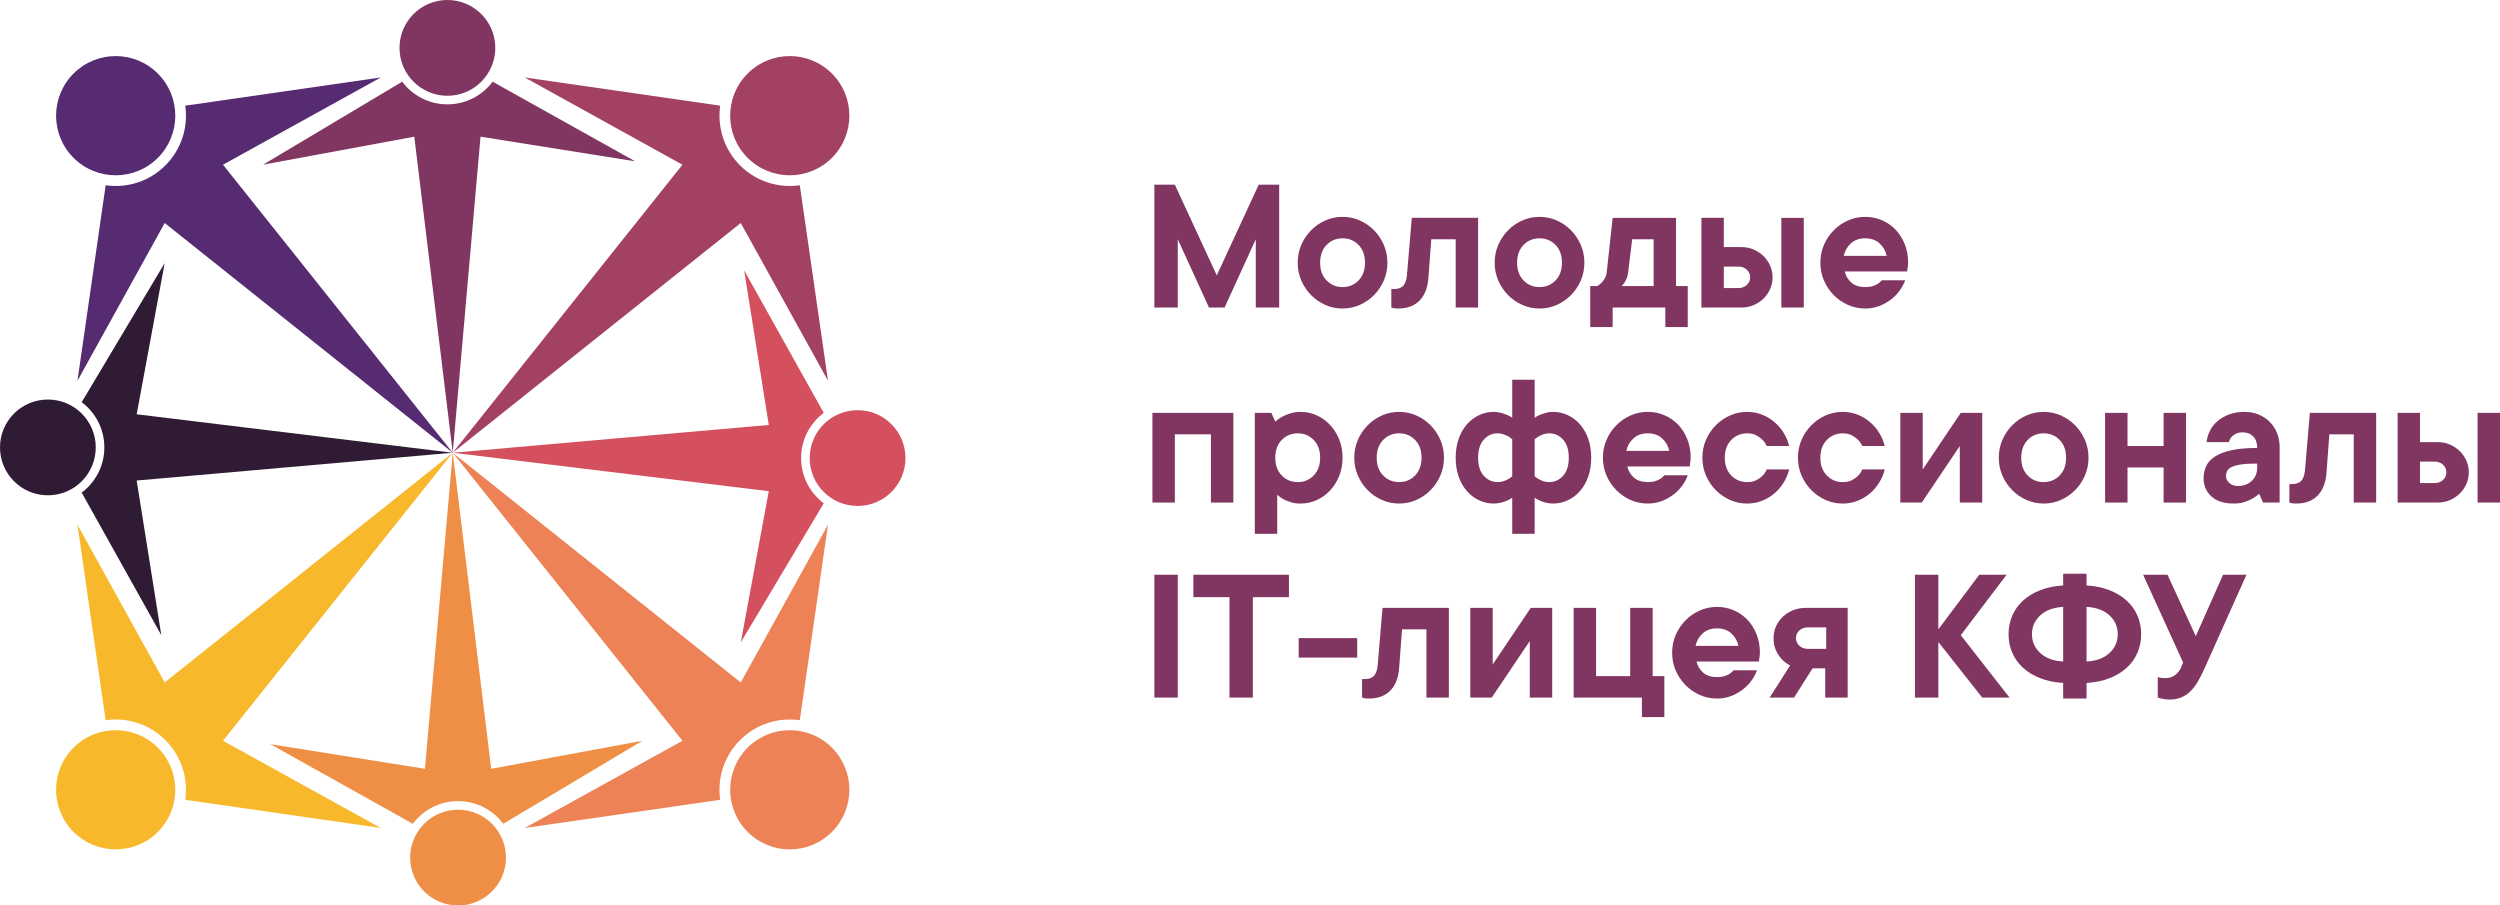 <?xml version="1.0" encoding="UTF-8"?>
<!DOCTYPE svg PUBLIC "-//W3C//DTD SVG 1.1//EN" "http://www.w3.org/Graphics/SVG/1.1/DTD/svg11.dtd">
<!-- Creator: CorelDRAW 2019 (64-Bit) -->
<svg xmlns="http://www.w3.org/2000/svg" xml:space="preserve" width="67.395mm" height="24.41mm" version="1.1" style="shape-rendering:geometricPrecision; text-rendering:geometricPrecision; image-rendering:optimizeQuality; fill-rule:evenodd; clip-rule:evenodd"
viewBox="0 0 6739.48 2440.99"
 xmlns:xlink="http://www.w3.org/1999/xlink"
 xmlns:xodm="http://www.corel.com/coreldraw/odm/2003">
 <defs>
  <style type="text/css">
   <![CDATA[
    .fil6 {fill:#F7B82B}
    .fil4 {fill:#EF8F45}
    .fil3 {fill:#ED8256}
    .fil5 {fill:#D4505E}
    .fil7 {fill:#A34162}
    .fil2 {fill:#803660}
    .fil1 {fill:#2F1B34}
    .fil0 {fill:#562B72}
    .fil8 {fill:#803660;fill-rule:nonzero}
   ]]>
  </style>
 </defs>
 <g id="Слой_x0020_1">
  <g id="_2095468937440">
   <g>
    <path class="fil0" d="M1026.49 208.78l-527.07 76.12c8.2,56.95 -9.69,117.1 -53.57,161.01 -43.89,43.91 -103.97,61.74 -161.01,53.49l-76.01 527.08 235.18 -425.28 776.46 619.29 -619.28 -776.44 425.3 -235.27z"/>
    <path class="fil0" d="M198.25 198.27c-62.74,62.81 -62.74,164.47 0,227.28 62.77,62.67 164.49,62.67 227.25,0 62.76,-62.81 62.76,-164.47 0,-227.28 -62.76,-62.81 -164.48,-62.81 -227.25,0z"/>
    <path class="fil1" d="M368.47 1116.83l75.46 -407.58 -223.71 374.98c37.06,27.81 61.07,71.99 61.07,121.89 0,49.9 -24.01,94.08 -61.07,121.89l214.61 384.17 -66.36 -416.77 852.01 -74.91 -852.01 -103.67z"/>
    <path class="fil1" d="M129.07 1077.05c-71.3,0 -129.08,57.75 -129.08,129.07 0,71.33 57.78,129.08 129.08,129.08 71.28,0 129.06,-57.75 129.06,-129.08 0,-71.32 -57.78,-129.07 -129.06,-129.07z"/>
    <path class="fil2" d="M1206.12 281.31c-49.9,0 -94.14,-23.96 -121.89,-61.08l-375.04 223.68 407.64 -75.45 103.65 852.04 74.92 -852.04 416.77 66.4 -384.16 -214.63c-27.76,37.12 -72.04,61.08 -121.89,61.08z"/>
    <path class="fil2" d="M1206.12 0c-71.3,0 -129.12,57.75 -129.12,129.08 0,71.32 57.82,129.07 129.12,129.07 71.28,0 129.07,-57.75 129.07,-129.07 0,-71.33 -57.79,-129.08 -129.07,-129.08z"/>
    <path class="fil3" d="M1220.47 1220.49l619.26 776.45 -425.24 235.13 527.02 -75.98c-8.17,-57.08 9.68,-117.1 53.56,-161.01 43.89,-43.91 103.97,-61.74 161.05,-53.49l76.01 -527.08 -235.22 425.28 -776.44 -619.3z"/>
    <path class="fil3" d="M2015.46 2015.44c-62.74,62.81 -62.74,164.47 0,227.28 62.74,62.67 164.48,62.67 227.21,0 62.74,-62.81 62.74,-164.47 0,-227.28 -62.73,-62.68 -164.47,-62.68 -227.21,0z"/>
    <path class="fil4" d="M1220.48 1220.5l-74.96 852.02 -416.77 -66.4 384.17 214.64c27.77,-37.13 72.04,-61.08 121.89,-61.08 49.9,0 94.17,23.95 121.93,61.08l375.03 -223.82 -407.64 75.58 -103.65 -852.02z"/>
    <path class="fil4" d="M1234.85 2182.84c-71.33,0 -129.12,57.75 -129.12,129.07 0,71.33 57.79,129.08 129.12,129.08 71.25,0 129.07,-57.75 129.07,-129.08 0,-71.32 -57.82,-129.07 -129.07,-129.07z"/>
    <path class="fil5" d="M2220.7 1112.98l-214.62 -384.17 66.37 416.77 -851.97 74.92 851.97 103.65 -75.46 407.59 223.71 -374.98c-37.05,-27.82 -61.02,-71.99 -61.02,-121.9 0,-49.9 23.97,-94.21 61.02,-121.88z"/>
    <path class="fil5" d="M2311.87 1105.79c-71.26,0 -129.08,57.75 -129.08,129.08 0,71.32 57.82,129.07 129.08,129.07 71.28,0 129.1,-57.75 129.1,-129.07 0,-71.33 -57.82,-129.08 -129.1,-129.08z"/>
    <path class="fil6" d="M444.01 1839.79l-235.18 -425.28 76.01 527.08c57.04,-8.25 117.12,9.58 161.01,53.49 43.88,43.91 61.77,103.93 53.57,161.01l527.07 75.98 -425.3 -235.13 619.28 -776.45 -776.46 619.3z"/>
    <path class="fil6" d="M198.25 2015.44c-62.74,62.81 -62.74,164.47 0,227.28 62.74,62.67 164.49,62.67 227.25,0 62.76,-62.81 62.76,-164.47 0,-227.28 -62.76,-62.68 -164.51,-62.68 -227.25,0z"/>
    <path class="fil7" d="M1995.07 445.91c-43.88,-43.91 -61.73,-104.06 -53.56,-161.01l-527.02 -76.12 425.24 235.27 -619.26 776.44 776.44 -619.29 235.22 425.28 -76.01 -527.08c-57.08,8.25 -117.16,-9.58 -161.05,-53.49z"/>
    <path class="fil7" d="M2015.46 198.27c-62.78,62.81 -62.78,164.47 0,227.28 62.74,62.67 164.48,62.67 227.21,0 62.74,-62.81 62.74,-164.47 0,-227.28 -62.73,-62.81 -164.47,-62.81 -227.21,0z"/>
   </g>
   <polygon class="fil8" points="3448.41,497.87 3448.41,829.08 3385.32,829.08 3385.32,645.07 3301.21,829.08 3259.15,829.08 3175.03,645.07 3175.03,829.08 3111.94,829.08 3111.94,497.87 3167.14,497.87 3280.18,742.33 3393.21,497.87 "/>
   <path id="1" class="fil8" d="M3558.81 708.16c0,19.98 5.78,35.93 17.35,47.84 11.57,11.92 25.94,17.88 43.11,17.88 17.17,0 31.54,-5.96 43.11,-17.88 11.57,-11.91 17.35,-27.86 17.35,-47.84 0,-19.98 -5.78,-35.92 -17.35,-47.84 -11.57,-11.92 -25.94,-17.87 -43.11,-17.87 -17.17,0 -31.54,5.95 -43.11,17.87 -11.57,11.92 -17.35,27.86 -17.35,47.84zm181.38 0c0,17.18 -3.24,33.21 -9.73,48.11 -6.48,14.89 -15.24,27.95 -26.28,39.16 -11.05,11.22 -23.84,20.07 -38.38,26.55 -14.55,6.49 -30.06,9.73 -46.53,9.73 -16.47,0 -31.98,-3.24 -46.53,-9.73 -14.54,-6.48 -27.34,-15.33 -38.38,-26.55 -11.04,-11.21 -19.8,-24.27 -26.28,-39.16 -6.49,-14.9 -9.73,-30.93 -9.73,-48.11 0,-17.17 3.24,-33.21 9.73,-48.1 6.48,-14.9 15.24,-27.95 26.28,-39.17 11.04,-11.21 23.84,-20.06 38.38,-26.55 14.55,-6.48 30.06,-9.72 46.53,-9.72 16.47,0 31.98,3.24 46.53,9.72 14.54,6.49 27.33,15.34 38.38,26.55 11.04,11.22 19.8,24.27 26.28,39.17 6.49,14.89 9.73,30.93 9.73,48.1z"/>
   <path id="2" class="fil8" d="M3984.65 587.24l0 241.84 -60.46 0 0 -184.01 -65.72 0 -7.88 105.15c-2.1,26.29 -10.17,46.44 -24.18,60.46 -14.02,14.02 -33.13,21.03 -57.31,21.03 -2.8,0 -5.26,-0.09 -7.36,-0.26 -2.1,-0.18 -4.03,-0.44 -5.78,-0.79 -1.76,-0.35 -3.51,-0.88 -5.26,-1.58l0 -49.94 7.89 0c10.51,0 18.48,-2.81 23.92,-8.42 5.43,-5.6 8.85,-15.07 10.25,-28.39l13.14 -155.09 178.75 0z"/>
   <path id="3" class="fil8" d="M4089.79 708.16c0,19.98 5.78,35.93 17.35,47.84 11.57,11.92 25.94,17.88 43.11,17.88 17.17,0 31.54,-5.96 43.11,-17.88 11.57,-11.91 17.35,-27.86 17.35,-47.84 0,-19.98 -5.78,-35.92 -17.35,-47.84 -11.57,-11.92 -25.94,-17.87 -43.11,-17.87 -17.17,0 -31.54,5.95 -43.11,17.87 -11.57,11.92 -17.35,27.86 -17.35,47.84zm181.38 0c0,17.18 -3.24,33.21 -9.73,48.11 -6.48,14.89 -15.24,27.95 -26.28,39.16 -11.05,11.22 -23.84,20.07 -38.38,26.55 -14.55,6.49 -30.06,9.73 -46.53,9.73 -16.47,0 -31.98,-3.24 -46.53,-9.73 -14.54,-6.48 -27.34,-15.33 -38.38,-26.55 -11.04,-11.21 -19.8,-24.27 -26.28,-39.16 -6.49,-14.9 -9.73,-30.93 -9.73,-48.11 0,-17.17 3.24,-33.21 9.73,-48.1 6.48,-14.9 15.24,-27.95 26.28,-39.17 11.04,-11.21 23.84,-20.06 38.38,-26.55 14.55,-6.48 30.06,-9.72 46.53,-9.72 16.47,0 31.98,3.24 46.53,9.72 14.54,6.49 27.33,15.34 38.38,26.55 11.04,11.22 19.8,24.27 26.28,39.17 6.49,14.89 9.73,30.93 9.73,48.1z"/>
   <path id="4" class="fil8" d="M4549.8 771.25l0 110.4 -60.45 0 0 -52.57 -141.95 0 0 52.57 -60.46 0 0 -110.4 18.4 0c4.21,-2.1 8.24,-5.08 12.09,-8.94 3.16,-3.15 6.14,-7.18 8.94,-12.09 2.8,-4.91 4.56,-11.04 5.26,-18.4l15.77 -144.58 170.86 0 0 184.01 31.54 0zm-160.34 -39.43c-0.7,7.36 -2.11,13.49 -4.21,18.4 -2.1,4.91 -4.2,8.94 -6.31,12.09 -2.45,3.86 -5.08,6.84 -7.88,8.94l86.74 0 0 -126.18 -57.83 0 -10.51 86.75z"/>
   <path id="5" class="fil8" d="M4862.61 587.24l0 241.84 -60.46 0 0 -241.84 60.46 0zm-168.23 78.86c11.92,0 22.96,2.19 33.12,6.58 10.16,4.38 19.01,10.25 26.55,17.61 7.54,7.36 13.49,15.94 17.87,25.76 4.39,9.81 6.58,20.33 6.58,31.54 0,11.22 -2.19,21.73 -6.58,31.55 -4.38,9.81 -10.33,18.4 -17.87,25.76 -7.54,7.36 -16.39,13.23 -26.55,17.61 -10.16,4.38 -21.2,6.57 -33.12,6.57l-107.77 0 0 -241.84 60.45 0 0 78.86 47.32 0zm-7.89 110.41c9.12,0 16.65,-2.81 22.61,-8.41 5.96,-5.61 8.94,-12.45 8.94,-20.51 0,-8.06 -2.98,-14.89 -8.94,-20.5 -5.96,-5.61 -13.49,-8.41 -22.61,-8.41l-39.43 0 0 57.83 39.43 0z"/>
   <path id="6" class="fil8" d="M5135.99 755.48c-3.15,9.11 -7.97,18.22 -14.45,27.34 -6.49,9.11 -14.37,17.26 -23.66,24.44 -9.29,7.19 -19.8,13.06 -31.54,17.61 -11.75,4.56 -24.45,6.84 -38.12,6.84 -16.47,0 -31.98,-3.24 -46.53,-9.73 -14.54,-6.48 -27.34,-15.33 -38.38,-26.55 -11.04,-11.21 -19.8,-24.27 -26.28,-39.16 -6.49,-14.9 -9.73,-30.93 -9.73,-48.11 0,-17.17 3.24,-33.21 9.73,-48.1 6.48,-14.9 15.24,-27.95 26.28,-39.17 11.04,-11.21 23.84,-20.06 38.38,-26.55 14.55,-6.48 30.06,-9.72 46.53,-9.72 15.77,0 30.67,2.97 44.69,8.93 14.02,5.96 26.28,14.37 36.8,25.24 10.51,10.86 18.84,23.92 24.97,39.16 6.13,15.25 9.2,31.99 9.2,50.21 0,2.81 -0.17,5.52 -0.53,8.15 -0.35,2.63 -0.7,5.17 -1.05,7.62 -0.35,2.81 -0.7,5.44 -1.05,7.89l-168.23 0c2.8,11.92 8.76,21.91 17.87,29.97 9.12,8.06 21.56,12.09 37.33,12.09 8.06,0 14.81,-0.88 20.24,-2.63 5.43,-1.75 10.08,-3.86 13.93,-6.31 4.21,-2.8 7.71,-5.96 10.52,-9.46l63.08 0zm-107.77 -113.03c-15.77,0 -28.65,4.55 -38.64,13.66 -9.99,9.12 -16.39,20.33 -19.19,33.65l115.66 0c-2.8,-13.32 -9.2,-24.53 -19.19,-33.65 -9.99,-9.11 -22.87,-13.66 -38.64,-13.66z"/>
   <polygon id="7" class="fil8" points="3324.86,1112.97 3324.86,1354.81 3264.4,1354.81 3264.4,1170.8 3167.14,1170.8 3167.14,1354.81 3106.69,1354.81 3106.69,1112.97 "/>
   <path id="8" class="fil8" d="M3506.24 1110.35c15.07,0 29.44,3.06 43.11,9.2 13.67,6.13 25.67,14.72 36.01,25.76 10.34,11.04 18.58,24.09 24.71,39.16 6.14,15.07 9.2,31.55 9.2,49.42 0,17.88 -3.06,34.35 -9.2,49.42 -6.13,15.07 -14.37,28.13 -24.71,39.17 -10.34,11.04 -22.34,19.62 -36.01,25.76 -13.67,6.13 -28.04,9.2 -43.11,9.2 -10.16,0 -19.01,-1.23 -26.55,-3.68 -7.53,-2.45 -14.1,-5.08 -19.71,-7.89 -6.31,-3.5 -11.92,-7.53 -16.83,-12.09l0 105.15 -60.45 0 0 -325.96 44.68 0 10.52 23.66c5.25,-4.9 11.39,-9.29 18.4,-13.14 5.96,-3.16 13.14,-6.13 21.55,-8.94 8.41,-2.8 17.88,-4.2 28.39,-4.2zm-68.34 123.54c0,19.98 5.78,35.93 17.35,47.84 11.56,11.92 25.93,17.88 43.11,17.88 17.17,0 31.54,-5.96 43.11,-17.88 11.56,-11.91 17.34,-27.86 17.34,-47.84 0,-19.98 -5.78,-35.92 -17.34,-47.84 -11.57,-11.92 -25.94,-17.87 -43.11,-17.87 -17.18,0 -31.55,5.95 -43.11,17.87 -11.57,11.92 -17.35,27.86 -17.35,47.84z"/>
   <path id="9" class="fil8" d="M3711.28 1233.89c0,19.98 5.78,35.93 17.35,47.84 11.57,11.92 25.94,17.88 43.11,17.88 17.17,0 31.54,-5.96 43.11,-17.88 11.57,-11.91 17.35,-27.86 17.35,-47.84 0,-19.98 -5.78,-35.92 -17.35,-47.84 -11.57,-11.92 -25.94,-17.87 -43.11,-17.87 -17.17,0 -31.54,5.95 -43.11,17.87 -11.57,11.92 -17.35,27.86 -17.35,47.84zm181.38 0c0,17.18 -3.24,33.21 -9.73,48.11 -6.48,14.89 -15.24,27.95 -26.28,39.16 -11.05,11.22 -23.84,20.07 -38.38,26.55 -14.55,6.49 -30.06,9.73 -46.53,9.73 -16.47,0 -31.98,-3.24 -46.53,-9.73 -14.54,-6.48 -27.34,-15.33 -38.38,-26.55 -11.04,-11.21 -19.8,-24.27 -26.28,-39.16 -6.49,-14.9 -9.73,-30.93 -9.73,-48.11 0,-17.17 3.24,-33.21 9.73,-48.1 6.48,-14.9 15.24,-27.95 26.28,-39.17 11.04,-11.21 23.84,-20.06 38.38,-26.55 14.55,-6.48 30.06,-9.72 46.53,-9.72 16.47,0 31.98,3.24 46.53,9.72 14.54,6.49 27.33,15.34 38.38,26.55 11.04,11.22 19.8,24.27 26.28,39.17 6.49,14.89 9.73,30.93 9.73,48.1z"/>
   <path id="10" class="fil8" d="M4076.66 1023.6l60.46 0 0 102.52c4.21,-2.81 8.94,-5.44 14.2,-7.89 4.55,-1.75 9.81,-3.5 15.77,-5.26 5.96,-1.75 12.62,-2.62 19.98,-2.62 13.67,0 26.72,2.89 39.16,8.67 12.45,5.78 23.4,14.02 32.86,24.71 9.47,10.69 16.91,23.66 22.35,38.9 5.43,15.25 8.14,32.34 8.14,51.26 0,18.93 -2.71,36.01 -8.14,51.26 -5.44,15.25 -12.88,28.21 -22.35,38.9 -9.46,10.69 -20.41,18.93 -32.86,24.71 -12.44,5.79 -25.49,8.68 -39.16,8.68 -7.36,0 -14.02,-0.79 -19.98,-2.37 -5.96,-1.57 -11.22,-3.41 -15.77,-5.52 -5.26,-2.1 -9.99,-4.73 -14.2,-7.88l0 97.26 -60.46 0 0 -97.26c-4.2,3.15 -8.93,5.78 -14.19,7.88 -4.56,2.11 -9.9,3.95 -16.04,5.52 -6.13,1.58 -12.7,2.37 -19.71,2.37 -13.67,0 -26.73,-2.89 -39.17,-8.68 -12.44,-5.78 -23.39,-14.02 -32.86,-24.71 -9.46,-10.69 -16.91,-23.65 -22.34,-38.9 -5.43,-15.25 -8.15,-32.33 -8.15,-51.26 0,-18.92 2.72,-36.01 8.15,-51.26 5.43,-15.24 12.88,-28.21 22.34,-38.9 9.47,-10.69 20.42,-18.93 32.86,-24.71 12.44,-5.78 25.5,-8.67 39.17,-8.67 7.01,0 13.58,0.87 19.71,2.62 6.14,1.76 11.48,3.51 16.04,5.26 5.26,2.45 9.99,5.08 14.19,7.89l0 -102.52zm60.46 260.24c3.51,3.15 7.19,5.78 11.04,7.88 3.51,2.11 7.63,3.95 12.36,5.52 4.73,1.58 10.07,2.37 16.03,2.37 14.72,0 27.17,-5.7 37.33,-17.09 10.16,-11.39 15.25,-27.6 15.25,-48.63 0,-21.03 -5.09,-37.24 -15.25,-48.63 -10.16,-11.39 -22.61,-17.08 -37.33,-17.08 -5.96,0 -11.3,0.87 -16.03,2.62 -4.73,1.76 -8.85,3.51 -12.36,5.26 -3.85,2.46 -7.53,5.08 -11.04,7.89l0 99.89zm-60.46 -99.89c-3.5,-2.81 -7.18,-5.43 -11.04,-7.89 -3.5,-1.75 -7.62,-3.5 -12.35,-5.26 -4.73,-1.75 -10.08,-2.62 -16.04,-2.62 -14.72,0 -27.16,5.69 -37.32,17.08 -10.17,11.39 -15.25,27.6 -15.25,48.63 0,21.03 5.08,37.24 15.25,48.63 10.16,11.39 22.6,17.09 37.32,17.09 5.61,0 10.87,-0.79 15.78,-2.37 4.9,-1.57 9.11,-3.41 12.61,-5.52 3.86,-2.1 7.54,-4.73 11.04,-7.88l0 -99.89z"/>
   <path id="11" class="fil8" d="M4549.82 1281.21c-3.15,9.11 -7.97,18.22 -14.45,27.34 -6.49,9.11 -14.37,17.26 -23.66,24.44 -9.29,7.19 -19.8,13.06 -31.54,17.61 -11.75,4.56 -24.45,6.84 -38.12,6.84 -16.47,0 -31.98,-3.24 -46.53,-9.73 -14.54,-6.48 -27.34,-15.33 -38.38,-26.55 -11.04,-11.21 -19.8,-24.27 -26.28,-39.16 -6.49,-14.9 -9.73,-30.93 -9.73,-48.11 0,-17.17 3.24,-33.21 9.73,-48.1 6.48,-14.9 15.24,-27.95 26.28,-39.17 11.04,-11.21 23.84,-20.06 38.38,-26.55 14.55,-6.48 30.06,-9.72 46.53,-9.72 15.77,0 30.67,2.97 44.69,8.93 14.02,5.96 26.28,14.37 36.8,25.24 10.51,10.86 18.84,23.92 24.97,39.16 6.13,15.25 9.2,31.99 9.2,50.21 0,2.81 -0.17,5.52 -0.53,8.15 -0.35,2.63 -0.7,5.17 -1.05,7.62 -0.35,2.81 -0.7,5.44 -1.05,7.89l-168.23 0c2.8,11.92 8.76,21.91 17.87,29.97 9.12,8.06 21.56,12.09 37.33,12.09 8.06,0 14.81,-0.88 20.24,-2.63 5.43,-1.75 10.08,-3.86 13.93,-6.31 4.21,-2.8 7.71,-5.96 10.52,-9.46l63.08 0zm-107.77 -113.03c-15.77,0 -28.65,4.55 -38.64,13.66 -9.99,9.12 -16.39,20.33 -19.19,33.65l115.66 0c-2.8,-13.32 -9.2,-24.53 -19.19,-33.65 -9.99,-9.11 -22.87,-13.66 -38.64,-13.66z"/>
   <path id="12" class="fil8" d="M4823.2 1265.44c-2.8,11.91 -7.53,23.39 -14.19,34.43 -6.66,11.04 -14.9,20.86 -24.71,29.44 -9.82,8.59 -21.03,15.42 -33.65,20.51 -12.62,5.08 -26.11,7.62 -40.48,7.62 -16.47,0 -31.98,-3.24 -46.53,-9.73 -14.54,-6.48 -27.34,-15.33 -38.38,-26.55 -11.04,-11.21 -19.8,-24.27 -26.28,-39.16 -6.49,-14.9 -9.73,-30.93 -9.73,-48.11 0,-17.17 3.24,-33.21 9.73,-48.1 6.48,-14.9 15.24,-27.95 26.28,-39.17 11.04,-11.21 23.84,-20.06 38.38,-26.55 14.55,-6.48 30.06,-9.72 46.53,-9.72 14.37,0 27.86,2.54 40.48,7.62 12.62,5.08 23.83,11.92 33.65,20.5 9.81,8.59 18.05,18.4 24.71,29.44 6.66,11.04 11.39,22.52 14.19,34.44l-60.46 0c-2.8,-6.31 -6.66,-11.92 -11.56,-16.83 -4.21,-4.2 -9.64,-8.14 -16.3,-11.82 -6.66,-3.68 -14.9,-5.52 -24.71,-5.52 -17.17,0 -31.54,5.95 -43.11,17.87 -11.57,11.92 -17.35,27.86 -17.35,47.84 0,19.98 5.78,35.93 17.35,47.84 11.57,11.92 25.94,17.88 43.11,17.88 9.81,0 18.05,-1.75 24.71,-5.26 6.66,-3.5 12.09,-7.36 16.3,-11.57 4.9,-4.9 8.76,-10.68 11.56,-17.34l60.46 0z"/>
   <path id="13" class="fil8" d="M5080.81 1265.44c-2.8,11.91 -7.53,23.39 -14.19,34.43 -6.66,11.04 -14.9,20.86 -24.71,29.44 -9.82,8.59 -21.03,15.42 -33.65,20.51 -12.62,5.08 -26.11,7.62 -40.48,7.62 -16.47,0 -31.98,-3.24 -46.53,-9.73 -14.54,-6.48 -27.34,-15.33 -38.38,-26.55 -11.04,-11.21 -19.8,-24.27 -26.28,-39.16 -6.49,-14.9 -9.73,-30.93 -9.73,-48.11 0,-17.17 3.24,-33.21 9.73,-48.1 6.48,-14.9 15.24,-27.95 26.28,-39.17 11.04,-11.21 23.84,-20.06 38.38,-26.55 14.55,-6.48 30.06,-9.72 46.53,-9.72 14.37,0 27.86,2.54 40.48,7.62 12.62,5.08 23.83,11.92 33.65,20.5 9.81,8.59 18.05,18.4 24.71,29.44 6.66,11.04 11.39,22.52 14.19,34.44l-60.46 0c-2.8,-6.31 -6.66,-11.92 -11.56,-16.83 -4.21,-4.2 -9.64,-8.14 -16.3,-11.82 -6.66,-3.68 -14.9,-5.52 -24.71,-5.52 -17.17,0 -31.54,5.95 -43.11,17.87 -11.57,11.92 -17.35,27.86 -17.35,47.84 0,19.98 5.78,35.93 17.35,47.84 11.57,11.92 25.94,17.88 43.11,17.88 9.81,0 18.05,-1.75 24.71,-5.26 6.66,-3.5 12.09,-7.36 16.3,-11.57 4.9,-4.9 8.76,-10.68 11.56,-17.34l60.46 0z"/>
   <polygon id="14" class="fil8" points="5343.67,1112.97 5343.67,1354.81 5283.21,1354.81 5283.21,1202.35 5180.7,1354.81 5122.87,1354.81 5122.87,1112.97 5183.32,1112.97 5183.32,1265.44 5285.84,1112.97 "/>
   <path id="15" class="fil8" d="M5448.82 1233.89c0,19.98 5.78,35.93 17.35,47.84 11.57,11.92 25.94,17.88 43.11,17.88 17.17,0 31.54,-5.96 43.11,-17.88 11.57,-11.91 17.35,-27.86 17.35,-47.84 0,-19.98 -5.78,-35.92 -17.35,-47.84 -11.57,-11.92 -25.94,-17.87 -43.11,-17.87 -17.17,0 -31.54,5.95 -43.11,17.87 -11.57,11.92 -17.35,27.86 -17.35,47.84zm181.38 0c0,17.18 -3.24,33.21 -9.73,48.11 -6.48,14.89 -15.24,27.95 -26.28,39.16 -11.05,11.22 -23.84,20.07 -38.38,26.55 -14.55,6.49 -30.06,9.73 -46.53,9.73 -16.47,0 -31.98,-3.24 -46.53,-9.73 -14.54,-6.48 -27.34,-15.33 -38.38,-26.55 -11.04,-11.21 -19.8,-24.27 -26.28,-39.16 -6.49,-14.9 -9.73,-30.93 -9.73,-48.11 0,-17.17 3.24,-33.21 9.73,-48.1 6.48,-14.9 15.24,-27.95 26.28,-39.17 11.04,-11.21 23.84,-20.06 38.38,-26.55 14.55,-6.48 30.06,-9.72 46.53,-9.72 16.47,0 31.98,3.24 46.53,9.72 14.54,6.49 27.33,15.34 38.38,26.55 11.04,11.22 19.8,24.27 26.28,39.17 6.49,14.89 9.73,30.93 9.73,48.1z"/>
   <polygon id="16" class="fil8" points="5893.06,1112.97 5893.06,1354.81 5832.6,1354.81 5832.6,1260.18 5735.34,1260.18 5735.34,1354.81 5674.89,1354.81 5674.89,1112.97 5735.34,1112.97 5735.34,1202.35 5832.6,1202.35 5832.6,1112.97 "/>
   <path id="17" class="fil8" d="M6050.78 1110.35c13.67,0 26.29,2.36 37.86,7.09 11.56,4.73 21.55,11.31 29.96,19.72 8.41,8.41 14.99,18.4 19.72,29.96 4.73,11.57 7.1,24.19 7.1,37.86l0 149.83 -44.69 0 -10.52 -23.66c-5.6,4.91 -11.74,9.29 -18.4,13.15 -5.96,3.5 -13.14,6.57 -21.55,9.2 -8.41,2.62 -17.88,3.94 -28.39,3.94 -26.29,0 -46.44,-6.4 -60.46,-19.19 -14.02,-12.79 -21.03,-29.18 -21.03,-49.16 0,-11.91 2.37,-22.87 7.1,-32.85 4.73,-9.99 12.7,-18.58 23.92,-25.77 11.21,-7.18 26.02,-12.79 44.42,-16.82 18.4,-4.03 41.45,-6.04 69.14,-6.04 0,-13.32 -3.6,-23.66 -10.78,-31.02 -7.19,-7.36 -16.74,-11.04 -28.65,-11.04 -8.06,0 -14.46,1.4 -19.19,4.2 -4.73,2.81 -8.5,5.79 -11.31,8.94 -3.15,3.86 -5.25,8.24 -6.3,13.14l-60.46 0c1.4,-11.21 4.64,-21.73 9.72,-31.54 5.08,-9.81 12.01,-18.4 20.77,-25.76 8.76,-7.36 19.19,-13.23 31.28,-17.61 12.09,-4.38 25.67,-6.57 40.74,-6.57zm-18.4 199.77c15.78,0 28.48,-4.64 38.12,-13.93 9.64,-9.29 14.46,-21.29 14.46,-36.01l0 -10.52c-17.88,0 -32.25,0.79 -43.11,2.37 -10.87,1.58 -19.37,3.86 -25.5,6.83 -6.13,2.98 -10.25,6.58 -12.36,10.78 -2.1,4.21 -3.15,8.94 -3.15,14.2 0,6.66 2.98,12.7 8.94,18.13 5.96,5.44 13.49,8.15 22.6,8.15z"/>
   <path id="18" class="fil8" d="M6405.65 1112.97l0 241.84 -60.46 0 0 -184.01 -65.72 0 -7.88 105.15c-2.1,26.29 -10.17,46.44 -24.18,60.46 -14.02,14.02 -33.13,21.03 -57.31,21.03 -2.8,0 -5.26,-0.09 -7.36,-0.26 -2.1,-0.18 -4.03,-0.44 -5.78,-0.79 -1.76,-0.35 -3.51,-0.88 -5.26,-1.58l0 -49.94 7.89 0c10.51,0 18.48,-2.81 23.92,-8.42 5.43,-5.6 8.85,-15.07 10.25,-28.39l13.14 -155.09 178.75 0z"/>
   <path id="19" class="fil8" d="M6739.48 1112.97l0 241.84 -60.46 0 0 -241.84 60.46 0zm-168.23 78.86c11.92,0 22.96,2.19 33.12,6.58 10.16,4.38 19.01,10.25 26.55,17.61 7.54,7.36 13.49,15.94 17.87,25.76 4.39,9.81 6.58,20.33 6.58,31.54 0,11.22 -2.19,21.73 -6.58,31.55 -4.38,9.81 -10.33,18.4 -17.87,25.76 -7.54,7.36 -16.39,13.23 -26.55,17.61 -10.16,4.38 -21.2,6.57 -33.12,6.57l-107.77 0 0 -241.84 60.45 0 0 78.86 47.32 0zm-7.89 110.41c9.12,0 16.65,-2.81 22.61,-8.41 5.96,-5.61 8.94,-12.45 8.94,-20.51 0,-8.06 -2.98,-14.89 -8.94,-20.5 -5.96,-5.61 -13.49,-8.41 -22.61,-8.41l-39.43 0 0 57.83 39.43 0z"/>
   <polygon id="20" class="fil8" points="3658.7,1772.77 3500.98,1772.77 3500.98,1720.19 3658.7,1720.19 "/>
   <path id="21" class="fil8" d="M3905.79 1638.7l0 241.84 -60.46 0 0 -184.01 -65.72 0 -7.88 105.15c-2.1,26.29 -10.17,46.44 -24.18,60.46 -14.02,14.02 -33.13,21.03 -57.31,21.03 -2.8,0 -5.26,-0.09 -7.36,-0.26 -2.1,-0.18 -4.03,-0.44 -5.78,-0.79 -1.76,-0.35 -3.51,-0.88 -5.26,-1.58l0 -49.94 7.89 0c10.51,0 18.48,-2.81 23.92,-8.42 5.43,-5.6 8.85,-15.07 10.25,-28.39l13.14 -155.09 178.75 0z"/>
   <polygon id="22" class="fil8" points="4184.42,1638.7 4184.42,1880.54 4123.96,1880.54 4123.96,1728.08 4021.45,1880.54 3963.62,1880.54 3963.62,1638.7 4024.07,1638.7 4024.07,1791.17 4126.59,1638.7 "/>
   <polygon id="23" class="fil8" points="4486.72,1822.71 4486.72,1933.11 4426.26,1933.11 4426.26,1880.54 4242.26,1880.54 4242.26,1638.7 4302.71,1638.7 4302.71,1822.71 4394.72,1822.71 4394.72,1638.7 4455.18,1638.7 4455.18,1822.71 "/>
   <path id="24" class="fil8" d="M4736.44 1806.94c-3.15,9.11 -7.97,18.22 -14.45,27.34 -6.49,9.11 -14.37,17.26 -23.66,24.44 -9.29,7.19 -19.8,13.06 -31.54,17.61 -11.75,4.56 -24.45,6.84 -38.12,6.84 -16.47,0 -31.98,-3.24 -46.53,-9.73 -14.54,-6.48 -27.34,-15.33 -38.38,-26.55 -11.04,-11.21 -19.8,-24.27 -26.28,-39.16 -6.49,-14.9 -9.73,-30.93 -9.73,-48.11 0,-17.17 3.24,-33.21 9.73,-48.1 6.48,-14.9 15.24,-27.95 26.28,-39.17 11.04,-11.21 23.84,-20.06 38.38,-26.55 14.55,-6.48 30.06,-9.72 46.53,-9.72 15.77,0 30.67,2.97 44.69,8.93 14.02,5.96 26.28,14.37 36.8,25.24 10.51,10.86 18.84,23.92 24.97,39.16 6.13,15.25 9.2,31.99 9.2,50.21 0,2.81 -0.17,5.52 -0.53,8.15 -0.35,2.63 -0.7,5.17 -1.05,7.62 -0.35,2.81 -0.7,5.44 -1.05,7.89l-168.23 0c2.8,11.92 8.76,21.91 17.87,29.97 9.12,8.06 21.56,12.09 37.33,12.09 8.06,0 14.81,-0.88 20.24,-2.63 5.43,-1.75 10.08,-3.86 13.93,-6.31 4.21,-2.8 7.71,-5.96 10.52,-9.46l63.08 0zm-107.77 -113.03c-15.77,0 -28.65,4.55 -38.64,13.66 -9.99,9.12 -16.39,20.33 -19.19,33.65l115.66 0c-2.8,-13.32 -9.2,-24.53 -19.19,-33.65 -9.99,-9.11 -22.87,-13.66 -38.64,-13.66z"/>
   <path id="25" class="fil8" d="M4980.91 1638.7l0 241.84 -60.46 0 0 -78.86 -34.17 0 -49.95 78.86 -65.72 0 55.21 -86.75c-8.77,-4.2 -16.3,-9.81 -22.61,-16.82 -5.61,-5.96 -10.69,-13.58 -15.25,-22.87 -4.55,-9.29 -6.83,-20.59 -6.83,-33.91 0,-11.21 2.19,-21.73 6.57,-31.54 4.38,-9.82 10.43,-18.4 18.14,-25.76 7.71,-7.36 16.82,-13.23 27.34,-17.61 10.51,-4.39 22.08,-6.58 34.69,-6.58l113.04 0zm-107.78 52.58c-9.11,0 -16.65,2.8 -22.6,8.41 -5.96,5.61 -8.94,12.44 -8.94,20.5 0,8.06 2.98,14.9 8.94,20.51 5.95,5.6 13.49,8.41 22.6,8.41l49.95 0 0 -57.83 -49.95 0z"/>
   <polygon id="26" class="fil8" points="5343.66,1880.54 5225.37,1730.71 5225.37,1880.54 5162.28,1880.54 5162.28,1549.33 5225.37,1549.33 5225.37,1696.53 5335.77,1549.33 5409.38,1549.33 5285.83,1712.31 5417.26,1880.54 "/>
   <path id="27" class="fil8" d="M5561.84 1636.08c-26.29,1.4 -46.88,9.02 -61.78,22.86 -14.89,13.85 -22.34,30.76 -22.34,50.74 0,19.98 7.45,36.89 22.34,50.73 14.9,13.84 35.49,21.47 61.78,22.87l0 -147.2zm63.09 -57.83c23.13,1.4 43.81,5.69 62.03,12.88 18.23,7.18 33.65,16.56 46.27,28.12 12.61,11.57 22.25,25.06 28.91,40.48 6.66,15.42 9.99,32.07 9.99,49.95 0,17.87 -3.33,34.52 -9.99,49.94 -6.66,15.42 -16.3,28.92 -28.91,40.48 -12.62,11.57 -28.04,20.94 -46.27,28.13 -18.22,7.18 -38.9,11.48 -62.03,12.88l0 42.06 -63.09 0 0 -42.06c-23.13,-1.4 -43.81,-5.7 -62.04,-12.88 -18.22,-7.19 -33.65,-16.56 -46.26,-28.13 -12.62,-11.56 -22.26,-25.06 -28.92,-40.48 -6.66,-15.42 -9.99,-32.07 -9.99,-49.94 0,-17.88 3.33,-34.53 9.99,-49.95 6.66,-15.42 16.3,-28.91 28.92,-40.48 12.61,-11.56 28.04,-20.94 46.26,-28.12 18.23,-7.19 38.91,-11.48 62.04,-12.88l0 -31.55 63.09 0 0 31.55zm0 205.03c26.28,-1.4 46.87,-9.03 61.77,-22.87 14.89,-13.84 22.34,-30.75 22.34,-50.73 0,-19.98 -7.45,-36.89 -22.34,-50.74 -14.9,-13.84 -35.49,-21.46 -61.77,-22.86l0 147.2z"/>
   <path id="28" class="fil8" d="M6056.03 1549.33l-113.04 252.35c-6.31,14.37 -12.7,26.9 -19.19,37.59 -6.48,10.69 -13.49,19.45 -21.02,26.29 -7.54,6.83 -15.69,11.91 -24.45,15.24 -8.76,3.33 -18.75,5 -29.97,5 -8.06,0 -15.24,-0.88 -21.55,-2.63 -3.51,-0.7 -6.84,-1.58 -9.99,-2.63l0 -55.2c1.75,0.7 3.68,1.23 5.78,1.58 1.75,0.35 3.86,0.61 6.31,0.78 2.45,0.18 5.43,0.27 8.94,0.27 10.51,0 19.36,-2.89 26.55,-8.68 7.18,-5.78 12.35,-12.53 15.51,-20.24l5.25 -13.14 -107.77 -236.58 65.71 0 76.24 165.61 73.6 -165.61 63.09 0z"/>
   <polygon id="29" class="fil8" points="3175.03,1880.54 3111.94,1880.54 3111.94,1549.33 3175.03,1549.33 "/>
   <polygon id="30" class="fil8" points="3217.09,1549.33 3474.69,1549.33 3474.69,1609.79 3377.43,1609.79 3377.43,1880.54 3314.35,1880.54 3314.35,1609.79 3217.09,1609.79 "/>
  </g>
 </g>
</svg>
